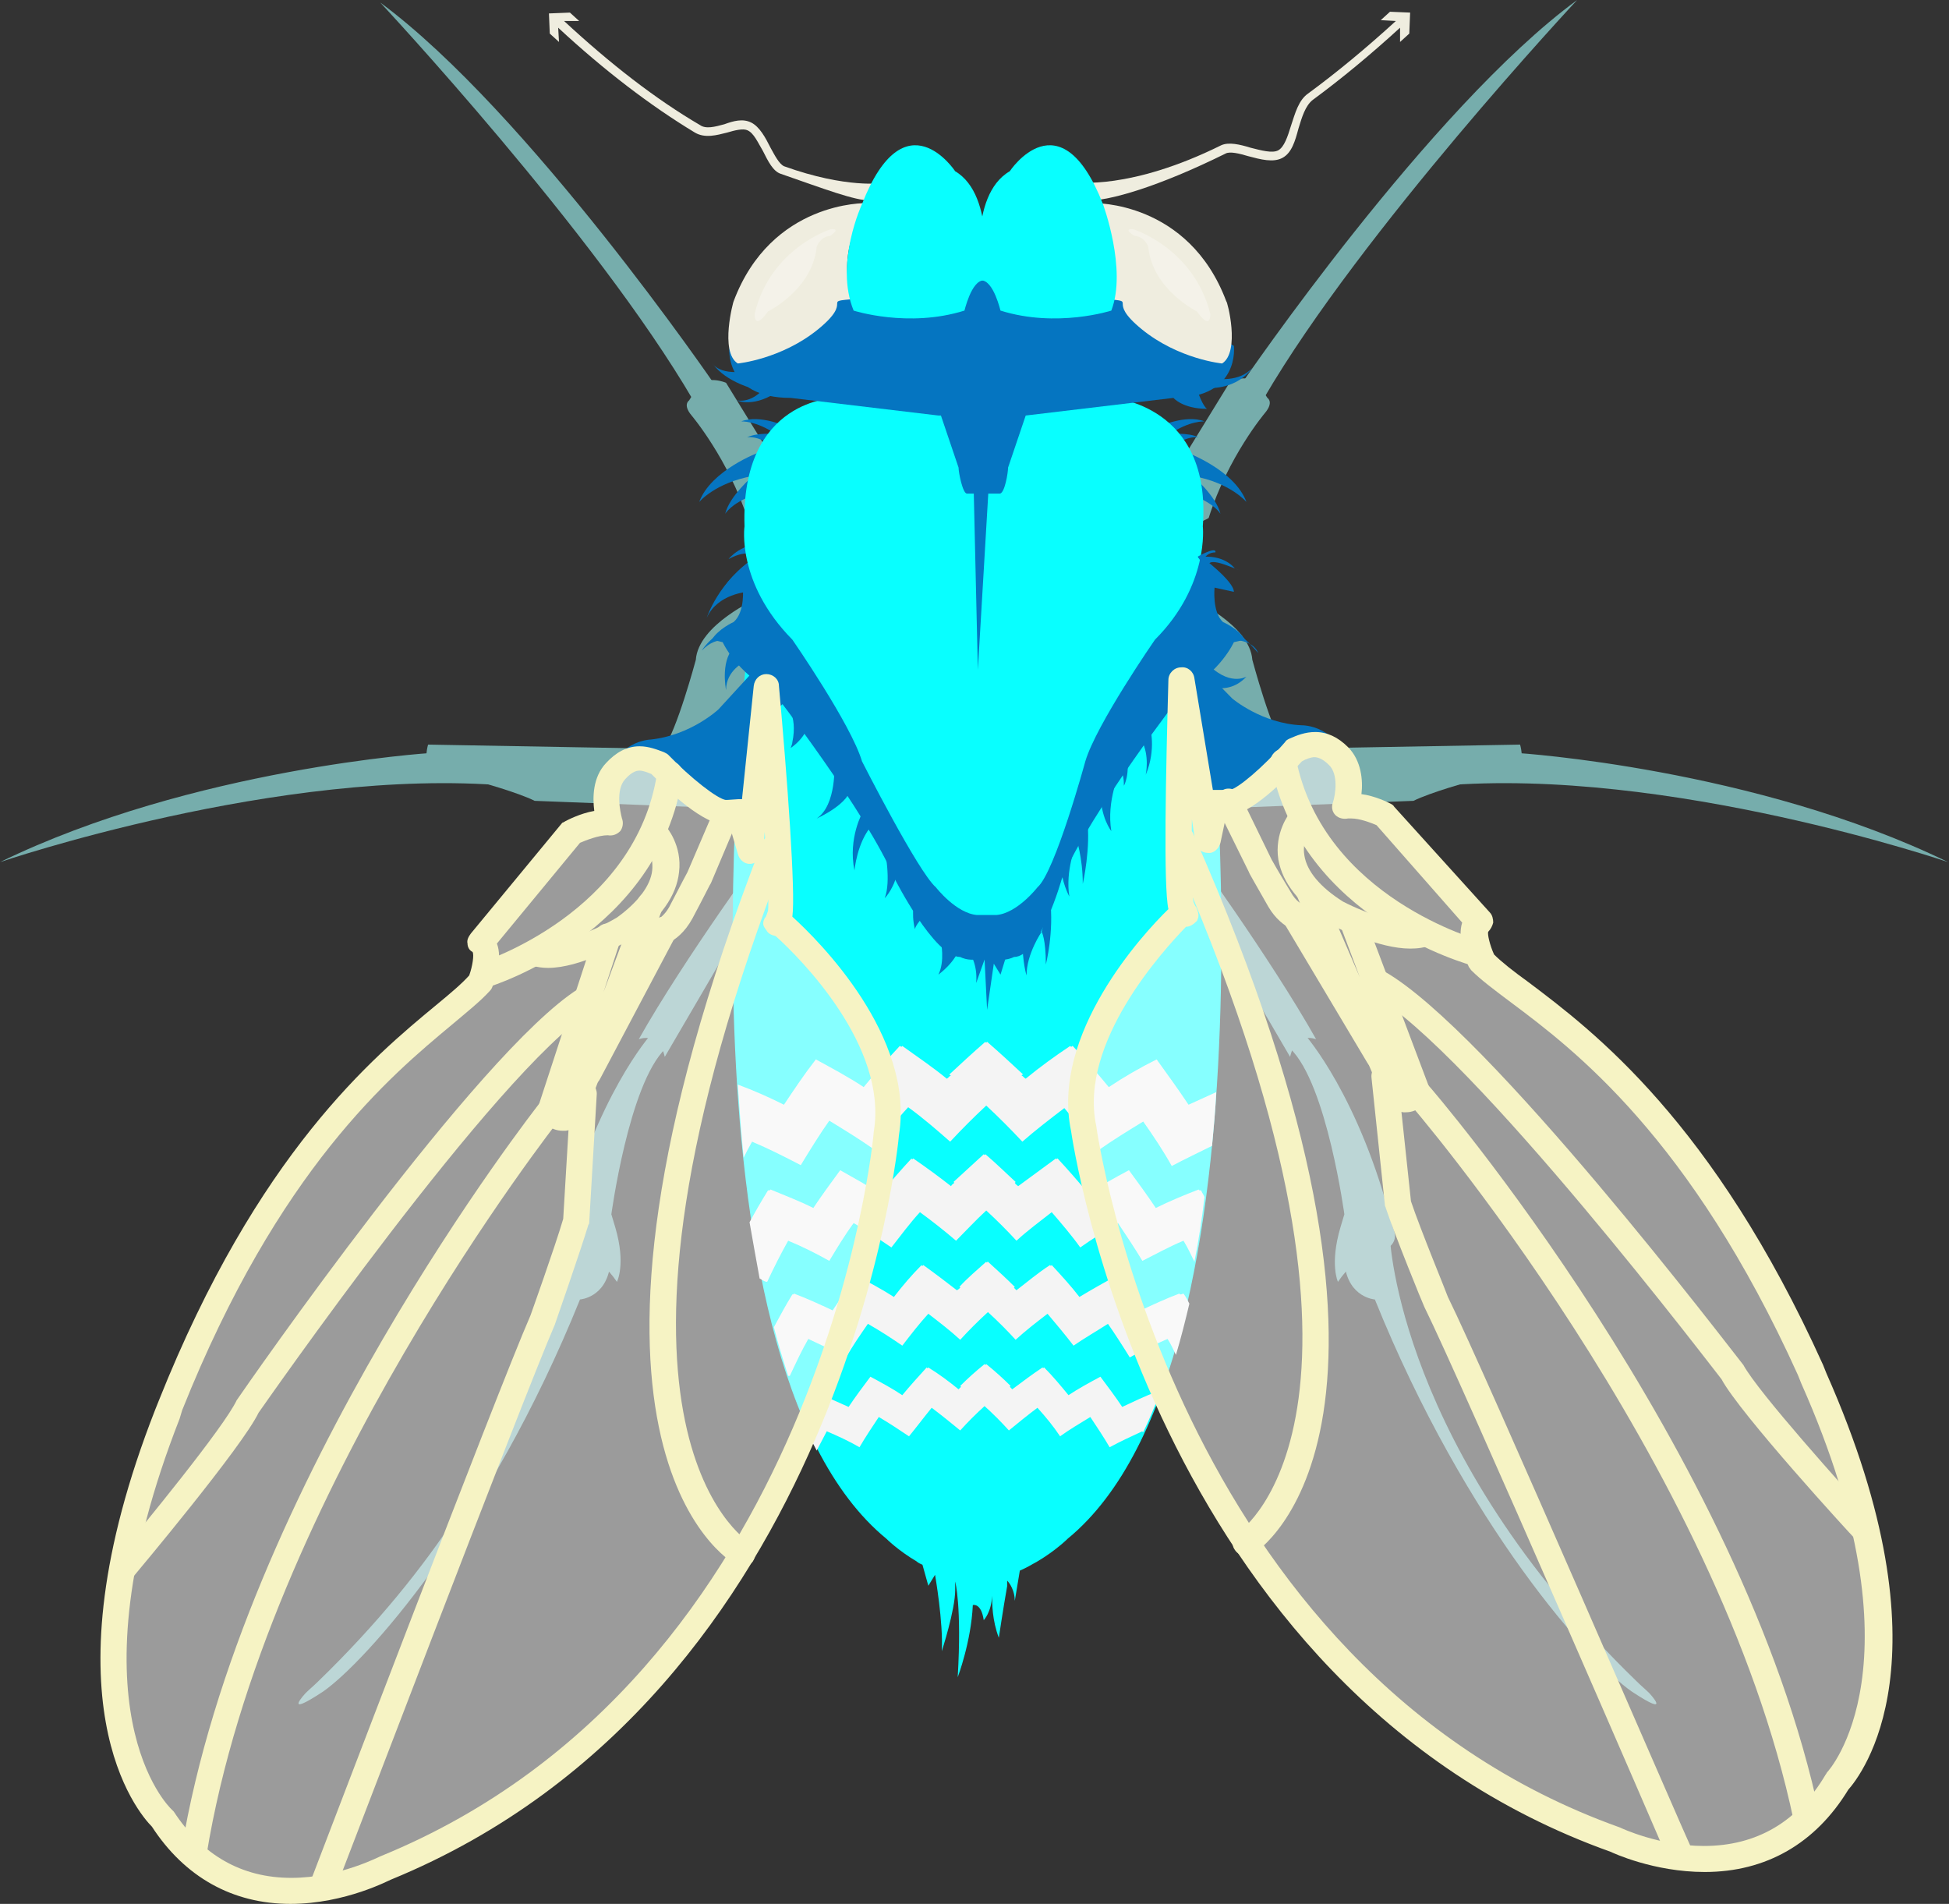<!-- Generator: Adobe Illustrator 23.0.1, SVG Export Plug-In  -->
<svg version="1.1" xmlns="http://www.w3.org/2000/svg" xmlns:xlink="http://www.w3.org/1999/xlink" x="0px" y="0px" width="23.22px"
	 height="22.68px" viewBox="0 0 23.22 22.68" style="enable-background:new 0 0 23.22 22.68;" xml:space="preserve">
<rect x="0" y="0" width="23.22" height="22.68" fill="#333333" stroke="none"/>
<style type="text/css">
	.st0{fill:#76ADAC;}
	.st1{fill:#08FFFF;}
	.st2{fill:#0575C1;}
	.st3{fill:#EFEDDF;}
	.st4{fill:#F4EA1C;}
	.st5{fill:#F4F4F4;}
	.st6{opacity:0.3;fill:#FFFFFF;}
	.st7{fill:#F6F3C4;}
</style>
<defs>
</defs>
<g>
	<path class="st0" d="M14.19,7.13c0,0,0.7,0.31,0.73,0.73c0,0,0.23,0.86,0.39,1.06l2.8-0.05c0,0,0.05,0.16,0,0.34l-0.6,0.1
		c0,0-0.47,0.13-0.67,0.23l-2.07,0.08c0,0-0.29-0.1-0.34-0.46l-0.36-1.87C14.06,7.29,13.99,7.03,14.19,7.13z"/>
	<path class="st0" d="M18.08,8.97c0,0,2.83,0.18,5.13,1.3c0,0-3.34-1.14-6.04-0.91C17.17,9.36,15.88,9.05,18.08,8.97z"/>
	<path class="st0" d="M9.02,7.13c0,0-0.7,0.31-0.73,0.73c0,0-0.23,0.86-0.39,1.06l-2.8-0.05c0,0-0.05,0.16,0,0.34l0.6,0.1
		c0,0,0.47,0.13,0.67,0.23l2.07,0.08c0,0,0.29-0.1,0.34-0.46l0.36-1.87C9.15,7.29,9.23,7.03,9.02,7.13z"/>
	<path class="st0" d="M5.13,8.97c0,0-2.83,0.18-5.13,1.3c0,0,3.34-1.14,6.04-0.91C6.04,9.36,7.34,9.05,5.13,8.97z"/>
	<path class="st0" d="M6.86,14.91c0,0,0.26,0.02,0.49,0.36c0,0,0.11-0.21-0.02-0.65c-0.13-0.44-0.05-0.13-0.05-0.13
		s0.21-1.58,0.65-2c0,0,0.26-0.49-0.18-0.16c0,0-0.65,0.73-1.04,2.28C6.7,14.62,6.57,14.83,6.86,14.91z"/>
	<path class="st0" d="M7.61,12.38c0,0,0.24-0.1,0.31,0.21c0,0,0.99-1.69,1.37-2.36c0,0,0.43-0.64-0.15-0.16
		C9.14,10.07,8.15,11.42,7.61,12.38z"/>
	<path class="st0" d="M6.73,14.75c0,0-0.1,2.53-2.94,5.28c-0.05,0.05-0.1,0.09-0.15,0.14c0,0-0.29,0.31,0.21-0.02
		c0.49-0.34,1.97-1.97,3.06-4.67c0,0,0.31-0.02,0.36-0.41C7.27,15.06,7.25,14.34,6.73,14.75z"/>
	<path class="st0" d="M16.43,14.91c0,0-0.26,0.02-0.49,0.36c0,0-0.1-0.21,0.03-0.65c0.13-0.44,0.05-0.13,0.05-0.13
		s-0.21-1.58-0.65-2c0,0-0.26-0.49,0.18-0.16c0,0,0.65,0.73,1.04,2.28C16.59,14.62,16.72,14.83,16.43,14.91z"/>
	<path class="st0" d="M15.68,12.38c0,0-0.24-0.1-0.31,0.21c0,0-0.99-1.69-1.37-2.36c0,0-0.43-0.64,0.15-0.16
		C14.16,10.07,15.14,11.42,15.68,12.38z"/>
	<path class="st0" d="M16.56,14.75c0,0,0.1,2.53,2.94,5.28c0.05,0.05,0.1,0.09,0.15,0.14c0,0,0.29,0.31-0.21-0.02
		c-0.49-0.34-1.97-1.97-3.06-4.67c0,0-0.31-0.02-0.36-0.41C16.02,15.06,16.05,14.34,16.56,14.75z"/>
	<path class="st0" d="M9.32,5.65L8.65,4.56c0,0-0.23-0.1-0.34,0.05l-0.1,0.16c0,0-0.08,0.05,0.03,0.18c0,0,0.44,0.52,0.67,1.24
		C8.91,6.2,9.58,6.58,9.32,5.65z"/>
	<path class="st0" d="M8.52,4.59c0,0-2.23-3.26-3.99-4.56c0,0,2.57,2.75,3.73,4.74C8.26,4.77,8.67,5.13,8.52,4.59z"/>
	<path class="st0" d="M13.99,5.63l0.67-1.09c0,0,0.23-0.1,0.34,0.05l0.1,0.15c0,0,0.08,0.05-0.03,0.18c0,0-0.44,0.52-0.67,1.25
		C14.41,6.17,13.73,6.56,13.99,5.63z"/>
	<path class="st0" d="M14.8,4.56c0,0,2.23-3.27,3.99-4.56c0,0-2.57,2.75-3.73,4.74C15.06,4.74,14.64,5.11,14.8,4.56z"/>
	<path class="st1" d="M14.38,7.78l-2.74,0.11L8.9,7.78c0,0-0.96,8.4,1.66,10.55c0,0,0.14,0.14,0.36,0.27
		c0.02,0.02,0.05,0.03,0.07,0.04l0.07,0.25l0.08-0.13c0,0,0.1,0.57,0.08,0.91c0,0,0.16-0.49,0.16-0.73c0-0.05,0-0.08,0-0.1
		c0,0,0.08,0.29,0.03,1.14c0,0,0.16-0.42,0.18-0.86c0,0,0.1-0.03,0.13,0.18c0,0,0.09-0.09,0.1-0.29c0,0.09,0,0.29,0.08,0.5
		c0,0,0.05-0.34,0.1-0.62C12,18.87,12,18.85,12,18.83c0.03,0.03,0.09,0.12,0.09,0.24l0.06-0.36c0.07-0.03,0.14-0.07,0.21-0.11
		c0.22-0.13,0.36-0.27,0.36-0.27C15.34,16.18,14.38,7.78,14.38,7.78z"/>
	<path class="st2" d="M8.91,7.05c0,0-0.36,0.02-0.49,0.31c0,0,0.14-0.44,0.59-0.73c0,0-0.09-0.1-0.33,0.03c0,0,0.16-0.21,0.47-0.18
		L8.91,7.05z"/>
	<path class="st2" d="M14.14,5.39c0,0,0.57,0.21,0.71,0.59c0,0-0.19-0.23-0.64-0.31c0,0,0.28,0.24,0.33,0.45
		c0,0-0.07-0.12-0.31-0.21L14.14,5.39z"/>
	<path class="st2" d="M13.79,5.09c0,0,0.33-0.16,0.56-0.07c0,0-0.18-0.01-0.41,0.15c0,0,0.22-0.02,0.34,0.04
		c0,0-0.08-0.02-0.22,0.05L13.79,5.09z"/>
	<path class="st2" d="M9.04,5.39c0,0-0.57,0.21-0.71,0.59c0,0,0.19-0.23,0.64-0.31c0,0-0.28,0.24-0.33,0.45c0,0,0.07-0.12,0.31-0.21
		L9.04,5.39z"/>
	<path class="st2" d="M9.39,5.09c0,0-0.33-0.16-0.56-0.07c0,0,0.18-0.01,0.41,0.15c0,0-0.22-0.02-0.34,0.04c0,0,0.08-0.02,0.22,0.05
		L9.39,5.09z"/>
	<path class="st3" d="M10.52,2.18c0,0-0.43,0.07-1.18-0.2C9.28,1.95,9.23,1.85,9.18,1.76c-0.06-0.12-0.13-0.25-0.23-0.3
		C8.85,1.41,8.74,1.44,8.63,1.48C8.52,1.51,8.41,1.54,8.34,1.49C7.81,1.18,7.27,0.76,6.72,0.25L6.9,0.25l-0.11-0.1L6.54,0.16
		L6.55,0.4l0.11,0.1L6.65,0.33c0.55,0.51,1.1,0.93,1.63,1.25C8.4,1.65,8.54,1.61,8.66,1.58c0.1-0.03,0.19-0.05,0.24-0.03
		C8.98,1.58,9.03,1.7,9.09,1.8C9.15,1.92,9.21,2.04,9.3,2.07c0.52,0.18,0.88,0.32,1.08,0.32c0.1,0,0.16-0.01,0.16-0.01L10.52,2.18z"
		/>
	<path class="st3" d="M16.56,0.14l-0.11,0.1l0.18,0.01c-0.35,0.32-0.7,0.61-1.04,0.86c-0.12,0.08-0.16,0.24-0.21,0.39
		c-0.04,0.13-0.08,0.25-0.15,0.29c-0.07,0.04-0.21,0-0.33-0.03c-0.13-0.04-0.26-0.07-0.35-0.03c-1.09,0.54-1.73,0.44-1.74,0.44
		L12.8,2.38c0.01,0,0.06,0.01,0.16,0.01c0.26,0,0.83-0.16,1.64-0.56c0.05-0.03,0.17,0,0.27,0.03c0.15,0.04,0.3,0.08,0.41,0.02
		c0.11-0.06,0.15-0.2,0.19-0.35c0.04-0.13,0.08-0.27,0.17-0.34c0.34-0.25,0.69-0.54,1.04-0.86L16.68,0.5l0.11-0.1l0.01-0.25
		L16.56,0.14z"/>
	<path class="st2" d="M14.57,7.41C14.44,7.29,14.47,7,14.47,7l0.23,0.05c0-0.13-0.39-0.42-0.39-0.42l-2.55,3.81L9,6.64
		c0,0-0.39,0.28-0.39,0.42L8.85,7c0,0,0.03,0.29-0.11,0.41c0,0-0.18,0.08-0.26,0.21l0.13,0.03c0,0,0.16,0.36,0.6,0.59
		c0,0,1.11,1.43,1.45,2.23c0,0,0.47,0.93,0.78,0.93c0,0,0.16,0.09,0.32-0.03c0.16,0.12,0.32,0.03,0.32,0.03
		c0.31,0,0.57-0.93,0.57-0.93c0.34-0.8,1.45-2.23,1.45-2.23c0.44-0.23,0.6-0.59,0.6-0.59l0.13-0.03
		C14.76,7.49,14.57,7.41,14.57,7.41z"/>
	<path class="st1" d="M13.25,4.74l-1.16-0.01l0-0.01L11.6,4.73l-0.48-0.01v0.01L9.96,4.74c0,0-1.14,0-1.09,1.53
		c0,0-0.1,0.67,0.57,1.35c0,0,0.7,1.01,0.83,1.45c0,0,0.67,1.32,0.88,1.5c0,0,0.24,0.31,0.49,0.33v0h0.03h0.17h0.03v0
		c0.25-0.02,0.49-0.33,0.49-0.33c0.21-0.18,0.57-1.5,0.57-1.5c0.13-0.44,0.83-1.45,0.83-1.45c0.65-0.65,0.57-1.35,0.57-1.35
		C14.44,4.82,13.25,4.74,13.25,4.74z"/>
	<path class="st2" d="M14.7,4.12l-1.56-0.93l-1.01-0.06l0-0.05L11.7,3.11l-0.44-0.02l0,0.05l-1.01,0.06L8.69,4.12
		c0,0-0.08,0.62,0.73,0.62l1.76,0.21h0.03l0.21,0.62c0,0.06,0.05,0.31,0.1,0.31h0.39c0.06,0,0.1-0.25,0.1-0.31l0.21-0.62l0,0
		l1.76-0.21C14.78,4.74,14.7,4.12,14.7,4.12z"/>
	<path class="st3" d="M8.79,4.33c0,0,0.52-0.05,0.96-0.41c0.44-0.36,0.01-0.32,0.44-0.36c0,0-0.29-0.36,0.13-1.14
		c0,0-1.13-0.03-1.58,1.17C8.74,3.58,8.57,4.19,8.79,4.33z"/>
	<path class="st3" d="M14.56,4.33c0,0-0.52-0.05-0.96-0.41c-0.44-0.36-0.01-0.32-0.44-0.36c0,0,0.29-0.36-0.13-1.14
		c0,0,1.13-0.03,1.58,1.17C14.62,3.58,14.78,4.19,14.56,4.33z"/>
	<path class="st1" d="M11.72,3.34c0,0,0.15-1.01-0.34-1.3c0,0-0.6-0.91-1.11,0.39c0,0-0.33,0.71-0.1,1.27c0,0,0.65,0.21,1.32,0
		C11.49,3.71,11.57,3.34,11.72,3.34z"/>
	<path class="st1" d="M11.69,3.34c0,0-0.16-1.01,0.34-1.3c0,0,0.6-0.91,1.11,0.39c0,0,0.29,0.78,0.1,1.27c0,0-0.65,0.21-1.32,0
		C11.92,3.71,11.84,3.34,11.69,3.34z"/>
	<path class="st4" d="M9.78,11.7"/>
	<path class="st5" d="M9.54,13.88L9.54,13.88L9.54,13.88c0.11-0.18,0.22-0.36,0.34-0.53c0.18,0.11,0.36,0.22,0.53,0.34c0,0,0,0,0,0
		v0c0.13-0.17,0.26-0.34,0.41-0.5c0.18,0.13,0.34,0.27,0.5,0.41v0v0c0.14-0.15,0.28-0.29,0.43-0.43c0.15,0.14,0.29,0.28,0.43,0.43v0
		c0,0,0,0,0,0c0.16-0.14,0.33-0.27,0.5-0.4c0.14,0.17,0.28,0.33,0.41,0.5l0,0v0c0.17-0.12,0.35-0.23,0.53-0.34
		c0.12,0.17,0.24,0.35,0.34,0.53h0l0,0c0.15-0.08,0.32-0.16,0.48-0.24c0.02-0.21,0.04-0.43,0.05-0.64c-0.11,0.05-0.22,0.1-0.33,0.15
		c-0.12-0.18-0.25-0.36-0.38-0.54h0l0,0c-0.2,0.1-0.39,0.21-0.57,0.33c-0.14-0.17-0.28-0.33-0.43-0.49c-0.01,0-0.01,0.01-0.02,0.01
		c0,0-0.01-0.01-0.01-0.01c-0.18,0.12-0.36,0.25-0.53,0.39c-0.02-0.01-0.03-0.03-0.05-0.04c0,0,0.01-0.01,0.02-0.01
		c-0.14-0.13-0.28-0.26-0.43-0.39c0,0-0.01,0.01-0.01,0.01c-0.01,0-0.01-0.01-0.01-0.01c-0.15,0.13-0.29,0.26-0.43,0.39
		c0,0,0.01,0.01,0.02,0.01c-0.02,0.01-0.03,0.03-0.05,0.04c-0.17-0.14-0.35-0.26-0.53-0.39c0,0-0.01,0.01-0.01,0.01
		c-0.01,0-0.01-0.01-0.02-0.01c-0.15,0.16-0.3,0.33-0.43,0.49c-0.18-0.12-0.37-0.22-0.57-0.33l0,0h0c-0.14,0.18-0.26,0.36-0.38,0.54
		c-0.18-0.09-0.36-0.17-0.55-0.24c0.02,0.29,0.04,0.58,0.07,0.87c0.03-0.06,0.06-0.12,0.1-0.19C9.15,13.68,9.35,13.78,9.54,13.88z"
		/>
	<path class="st5" d="M9.14,15.27C9.14,15.27,9.14,15.27,9.14,15.27c0.08-0.17,0.16-0.33,0.25-0.49c0.17,0.07,0.33,0.15,0.49,0.24
		l0,0h0c0.09-0.15,0.18-0.3,0.29-0.45c0.16,0.09,0.3,0.19,0.45,0.29h0l0,0c0.11-0.14,0.22-0.29,0.34-0.42
		c0.15,0.11,0.29,0.22,0.43,0.34l0,0c0,0,0,0,0,0c0.12-0.12,0.24-0.25,0.36-0.36c0.13,0.12,0.25,0.24,0.36,0.36c0,0,0,0,0,0l0,0
		c0.13-0.12,0.28-0.23,0.42-0.34c0.12,0.14,0.24,0.28,0.34,0.42c0,0,0,0,0,0l0,0c0.14-0.1,0.29-0.19,0.45-0.29
		c0.1,0.15,0.2,0.3,0.29,0.45c0,0,0,0,0,0h0c0.16-0.08,0.32-0.17,0.49-0.24c0.05,0.08,0.09,0.17,0.13,0.25
		c0.05-0.25,0.09-0.51,0.12-0.77c-0.01-0.03-0.03-0.05-0.04-0.08c0,0-0.01,0-0.02,0c0,0-0.01-0.01-0.01-0.01
		c-0.18,0.07-0.35,0.14-0.51,0.22c-0.1-0.15-0.21-0.3-0.32-0.45v0c0,0,0,0,0,0c-0.17,0.09-0.33,0.18-0.48,0.28
		c-0.12-0.14-0.24-0.28-0.37-0.42c0,0-0.01,0-0.01,0.01c0,0-0.01-0.01-0.01-0.01c-0.15,0.11-0.3,0.22-0.45,0.33
		c-0.01-0.01-0.03-0.02-0.04-0.04c0,0,0.01-0.01,0.01-0.01c-0.12-0.11-0.23-0.22-0.36-0.33c0,0-0.01,0.01-0.01,0.01
		c0,0-0.01-0.01-0.01-0.01c-0.12,0.11-0.24,0.22-0.36,0.33c0,0,0.01,0.01,0.01,0.01c-0.01,0.01-0.03,0.02-0.04,0.04
		c-0.14-0.11-0.29-0.22-0.45-0.33c0,0-0.01,0.01-0.01,0.01c-0.01,0-0.01-0.01-0.01-0.01c-0.13,0.14-0.25,0.28-0.37,0.42
		c-0.16-0.1-0.32-0.19-0.48-0.28v0l0,0c-0.11,0.15-0.22,0.3-0.32,0.45c-0.16-0.08-0.34-0.15-0.51-0.22c0,0-0.01,0.01-0.01,0.01
		c0,0-0.01,0-0.02,0c-0.08,0.13-0.15,0.25-0.22,0.38c0.04,0.23,0.08,0.45,0.12,0.67C9.1,15.26,9.12,15.27,9.14,15.27L9.14,15.27z"/>
	<path class="st5" d="M14.06,15.42c0,0-0.01-0.01-0.01-0.01c-0.16,0.06-0.31,0.13-0.46,0.2c-0.09-0.14-0.19-0.27-0.29-0.41l0,0h0
		c-0.15,0.08-0.29,0.16-0.44,0.25c-0.1-0.13-0.21-0.25-0.33-0.38c0,0-0.01,0.01-0.01,0.01c0,0-0.01-0.01-0.01-0.01
		c-0.14,0.09-0.27,0.2-0.4,0.3c-0.01-0.01-0.02-0.02-0.03-0.03c0,0,0.01-0.01,0.01-0.01c-0.1-0.1-0.21-0.2-0.32-0.3
		c0,0-0.01,0-0.01,0.01c0,0-0.01,0-0.01-0.01c-0.11,0.1-0.22,0.19-0.32,0.3c0,0,0.01,0,0.01,0.01c-0.01,0.01-0.02,0.02-0.04,0.03
		c-0.13-0.1-0.26-0.2-0.4-0.3c0,0-0.01,0.01-0.01,0.01c0,0-0.01,0-0.01-0.01c-0.12,0.12-0.23,0.25-0.33,0.38
		c-0.14-0.09-0.29-0.17-0.44-0.25c0,0,0,0,0,0l0,0c-0.1,0.14-0.2,0.27-0.29,0.41c-0.15-0.07-0.3-0.14-0.46-0.2
		c0,0-0.01,0.01-0.01,0.01c0,0-0.01,0-0.01,0c-0.08,0.13-0.15,0.26-0.22,0.39c0.05,0.2,0.11,0.39,0.17,0.58c0.01,0,0.01,0,0.02,0
		l0,0h0c0.07-0.15,0.14-0.3,0.22-0.44c0.15,0.07,0.3,0.14,0.45,0.22l0,0l0,0c0.08-0.14,0.17-0.27,0.26-0.4
		c0.14,0.08,0.28,0.17,0.41,0.26h0l0,0c0.1-0.13,0.2-0.26,0.31-0.38c0.13,0.1,0.26,0.2,0.38,0.31l0,0l0,0
		c0.1-0.11,0.21-0.22,0.33-0.33c0.12,0.11,0.23,0.22,0.33,0.33h0l0,0c0.12-0.11,0.25-0.21,0.38-0.31c0.11,0.13,0.21,0.25,0.31,0.38
		l0,0l0,0c0.13-0.09,0.27-0.17,0.41-0.26c0.09,0.13,0.18,0.27,0.26,0.4l0,0l0,0c0.14-0.08,0.29-0.15,0.45-0.22
		c0.04,0.06,0.07,0.13,0.1,0.19c0.06-0.2,0.11-0.4,0.16-0.61c-0.02-0.04-0.04-0.08-0.07-0.12C14.07,15.42,14.07,15.42,14.06,15.42z"
		/>
	<path class="st5" d="M13.79,16.59c0,0,0,0-0.01-0.01c-0.14,0.05-0.28,0.12-0.41,0.18c-0.08-0.12-0.17-0.24-0.26-0.36l0,0l0,0
		c-0.13,0.07-0.26,0.14-0.38,0.22c-0.09-0.11-0.19-0.23-0.29-0.33c0,0-0.01,0-0.01,0.01c0,0-0.01-0.01-0.01-0.01
		c-0.12,0.08-0.24,0.17-0.36,0.26c-0.01-0.01-0.02-0.02-0.03-0.03c0,0,0.01-0.01,0.01-0.01c-0.09-0.09-0.19-0.18-0.29-0.26
		c0,0-0.01,0.01-0.01,0.01c0,0-0.01-0.01-0.01-0.01c-0.1,0.08-0.2,0.17-0.29,0.26c0,0,0.01,0.01,0.01,0.01
		c-0.01,0.01-0.02,0.02-0.03,0.03c-0.11-0.09-0.23-0.18-0.36-0.26c0,0-0.01,0.01-0.01,0.01c0,0-0.01-0.01-0.01-0.01
		c-0.1,0.11-0.2,0.22-0.29,0.33c-0.12-0.08-0.25-0.15-0.38-0.22l0,0l0,0c-0.09,0.12-0.18,0.24-0.26,0.36
		c-0.13-0.06-0.27-0.12-0.41-0.18c0,0.01-0.01,0.01-0.01,0.01c0,0-0.01,0-0.01,0c-0.05,0.09-0.1,0.17-0.15,0.26
		c0.06,0.15,0.13,0.3,0.2,0.43c0.04-0.08,0.08-0.15,0.12-0.23c0.14,0.06,0.27,0.12,0.39,0.19h0l0,0c0.07-0.12,0.15-0.24,0.23-0.36
		c0.12,0.07,0.24,0.15,0.36,0.23v0v0c0.09-0.11,0.18-0.23,0.27-0.34c0.12,0.09,0.23,0.18,0.34,0.27c0,0,0,0,0,0l0,0
		c0.09-0.1,0.19-0.2,0.29-0.29c0.1,0.09,0.2,0.19,0.29,0.29h0l0,0c0.11-0.09,0.22-0.18,0.34-0.27c0.1,0.11,0.19,0.22,0.27,0.34v0v0
		c0.11-0.08,0.23-0.15,0.36-0.23c0.08,0.12,0.16,0.24,0.23,0.36l0,0l0,0c0.13-0.07,0.26-0.13,0.39-0.19c0,0,0,0.01,0.01,0.01
		c0.07-0.14,0.13-0.29,0.19-0.44c-0.01-0.01-0.01-0.03-0.02-0.04C13.8,16.58,13.8,16.59,13.79,16.59z"/>
	<path class="st2" d="M14.25,8.11c0,0-0.18,0.21-0.1,0.49c0,0-0.21,0.02-0.21-0.29L14.25,8.11z"/>
	<path class="st2" d="M13.7,8.66c0,0,0.08,0.26-0.05,0.57c0,0,0.05-0.23-0.05-0.41L13.7,8.66z"/>
	<path class="st2" d="M14.25,8.11c0,0,0.34,0.23,0.6-0.05c0,0-0.21,0.13-0.49-0.18L14.25,8.11z"/>
	<path class="st2" d="M14.4,6.74c0,0-0.03-0.1,0.23,0c0.26,0.1,0.08,0.03,0.08,0.03s-0.13-0.18-0.44-0.13L14.4,6.74z"/>
	<path class="st2" d="M14.32,6.71c0,0,0.03-0.13,0.16-0.13c0,0,0.03-0.08-0.21,0.05L14.32,6.71z"/>
	<path class="st2" d="M13.34,9.2c0,0-0.16,0.34-0.1,0.7c0,0-0.13-0.16-0.13-0.47L13.34,9.2z"/>
	<path class="st2" d="M13.34,9.2c0,0,0.05-0.03,0.05,0.16c0,0,0.08-0.13,0.03-0.42C13.36,8.66,13.34,9.2,13.34,9.2z"/>
	<path class="st2" d="M14.63,7.62c0,0,0.29-0.02,0.36,0.16c0,0-0.29-0.36-0.55-0.39L14.63,7.62z"/>
	<path class="st2" d="M12.82,10.06c0,0-0.13,0.31-0.08,0.62c0,0-0.1-0.18-0.1-0.39L12.82,10.06z"/>
	<path class="st2" d="M12.82,9.98c0,0,0.08,0.23,0.08,0.55c0,0,0.1-0.44,0.05-0.78L12.82,9.98z"/>
	<path class="st2" d="M12.41,11.1c0,0-0.18,0.26-0.18,0.52c0,0-0.05-0.15-0.05-0.44L12.41,11.1z"/>
	<path class="st2" d="M12.41,11.1c0,0,0.05,0.08,0.05,0.39c0,0,0.1-0.39,0.05-0.78L12.41,11.1z"/>
	<path class="st2" d="M9.27,8.29c0,0-0.36-0.23-0.57,0.26c0,0,0.1-0.54,0.39-0.54L9.27,8.29z"/>
	<path class="st2" d="M8.7,7.67c0,0-0.13-0.13-0.34,0.08c0,0,0.16-0.26,0.42-0.26L8.7,7.67z"/>
	<path class="st2" d="M9.35,8.37c0,0,0.16,0.14,0.09,0.47c0,0.02-0.01,0.04-0.02,0.07c0,0,0.21-0.13,0.23-0.36L9.35,8.37z"/>
	<path class="st2" d="M9.35,8.37c0,0-0.16,0.08-0.16,0.34c0,0-0.13-0.44,0.08-0.54L9.35,8.37z"/>
	<path class="st2" d="M9.94,9.1c0,0,0.03,0.49-0.21,0.65c0,0,0.41-0.18,0.41-0.39L9.94,9.1z"/>
	<path class="st2" d="M10.28,9.67c0,0-0.18,0.31-0.1,0.7c0,0,0.03-0.34,0.21-0.54L10.28,9.67z"/>
	<path class="st2" d="M10.54,10.11c0,0,0.08,0.39,0,0.59c0,0,0.13-0.13,0.16-0.36L10.54,10.11z"/>
	<path class="st2" d="M10.9,10.73c0,0-0.05,0.13,0,0.34c0,0,0-0.05,0.13-0.18L10.9,10.73z"/>
	<path class="st2" d="M11.21,11.22c0,0,0.05,0.23-0.03,0.39c0,0,0.21-0.15,0.26-0.34L11.21,11.22z"/>
	<path class="st2" d="M8.88,7.88c0,0-0.23,0.1-0.23,0.34c0,0-0.08-0.39,0.13-0.54L8.88,7.88z"/>
	<path class="st2" d="M9.01,4.64c0,0-0.36-0.08-0.52-0.31c0,0,0.08,0.16,0.47,0.08L9.01,4.64z"/>
	<path class="st2" d="M9.09,4.64c0,0-0.13,0.16-0.31,0.13c0,0,0.21,0.1,0.52-0.13H9.09z"/>
	<path class="st2" d="M14.48,4.51c0,0,0.29,0.05,0.44-0.13c0,0-0.18,0.31-0.67,0.23L14.48,4.51z"/>
	<path class="st2" d="M13.98,4.74c0,0,0.11,0.13,0.4,0.13c0,0-0.05-0.02-0.13-0.26L13.98,4.74z"/>
	<polygon class="st2" points="11.6,5.81 11.65,7.98 11.78,5.78 	"/>
	<path class="st2" d="M11.55,11.35c0,0,0.1,0.13,0.08,0.36l0.1-0.28l0.03,0.6l0.08-0.55l0.08,0.13l0.08-0.26H11.55z"/>
	<path class="st6" d="M13.5,2.73c0,0,0.72,0.22,0.92,1.01c0,0,0.01,0.21-0.16-0.03c0,0-0.53-0.26-0.58-0.77c0,0-0.04-0.12-0.16-0.13
		C13.51,2.81,13.37,2.72,13.5,2.73z"/>
	<path class="st6" d="M9.9,2.73c0,0-0.72,0.22-0.91,1.01c0,0-0.01,0.21,0.16-0.03c0,0,0.53-0.26,0.58-0.77c0,0,0.04-0.12,0.16-0.13
		C9.89,2.81,10.03,2.72,9.9,2.73z"/>
	<g>
		<path class="st2" d="M14.49,9.58l-0.11,0.35l-0.25-1.09c0,0,0.02-0.69-0.15-1.06c-0.17-0.37-0.01-0.06-0.01-0.06
			s-0.09-0.26,0.13,0.01l0.58,0.59c0,0,0.35,0.3,0.83,0.32c0,0,0.44-0.01,0.56,0.52c0,0-0.39-0.68-0.78-0.05
			c0,0-0.36,0.33-0.48,0.38C14.8,9.48,14.6,9.62,14.49,9.58z"/>
		<g>
			<path class="st6" d="M14.07,8.09c0,0-0.08,2.55-0.01,2.71c0.07,0.16,0.03,0.06,0.03,0.06s-1.44,1.34-1.18,2.58
				c0,0,0.86,6.51,6.34,8.47c0,0,1.75,0.84,2.64-0.7c0,0,1.28-1.29-0.28-4.81c-0.01-0.03-0.03-0.06-0.04-0.09
				c-1.62-3.59-3.41-4.34-3.91-4.87c0,0-0.17-0.38-0.03-0.48L16.49,9.7c0,0-0.29-0.13-0.46-0.09c0,0,0.12-0.4-0.08-0.61
				c-0.21-0.21-0.37-0.14-0.52-0.07c0,0-0.55,0.63-0.78,0.62c-0.23-0.01-0.15-0.01-0.15-0.01l-0.1,0.46L14.07,8.09z"/>
			<path class="st6" d="M14.07,8.09c0,0-0.08,2.55-0.01,2.71c0.07,0.16,0.03,0.06,0.03,0.06s-1.44,1.34-1.18,2.58
				c0,0,0.86,6.51,6.34,8.47c0,0,1.75,0.84,2.64-0.7c0,0,1.28-1.29-0.28-4.81c-0.01-0.03-0.03-0.06-0.04-0.09
				c-1.62-3.59-3.41-4.34-3.91-4.87c0,0-0.17-0.38-0.03-0.48L16.49,9.7c0,0-0.29-0.13-0.46-0.09c0,0,0.12-0.4-0.08-0.61
				c-0.21-0.21-0.37-0.14-0.52-0.07c0,0-0.55,0.63-0.78,0.62c-0.23-0.01-0.15-0.01-0.15-0.01l-0.1,0.46L14.07,8.09z"/>
			<path class="st7" d="M20.31,22.3c-0.61,0-1.1-0.23-1.12-0.24c-5.49-1.96-6.42-8.53-6.43-8.59c-0.24-1.15,0.85-2.34,1.16-2.64
				c-0.06-0.28-0.03-1.62,0-2.73c0-0.08,0.07-0.15,0.15-0.15c0.08-0.01,0.15,0.05,0.16,0.13l0.22,1.33c0.01,0,0.02,0,0.03,0l0,0
				c0,0,0,0,0.01,0v0c0,0,0.01,0,0.01,0l0.15,0c0.09-0.01,0.4-0.27,0.66-0.57c0.01-0.02,0.03-0.03,0.05-0.04
				c0.09-0.04,0.19-0.08,0.31-0.08c0.14,0,0.27,0.06,0.39,0.18c0.16,0.16,0.18,0.4,0.16,0.56c0.16,0.02,0.32,0.1,0.34,0.11
				c0.02,0.01,0.04,0.02,0.05,0.04l1.14,1.26c0.03,0.03,0.04,0.08,0.04,0.12c-0.01,0.04-0.03,0.08-0.06,0.11
				c-0.01,0.03,0.02,0.16,0.07,0.27c0.09,0.09,0.23,0.2,0.41,0.33c0.77,0.58,2.2,1.66,3.51,4.56l0.04,0.1
				c1.51,3.41,0.41,4.79,0.26,4.96C21.63,21.96,21.04,22.3,20.31,22.3z M14.13,11.04c-0.27,0.28-1.28,1.38-1.07,2.37
				c0.01,0.08,0.92,6.46,6.24,8.36c0.02,0.01,0.47,0.22,1,0.22c0.63,0,1.12-0.29,1.45-0.85c0.01-0.01,0.01-0.02,0.02-0.03
				c0.01-0.01,1.18-1.28-0.31-4.63l-0.04-0.1c-1.28-2.83-2.67-3.88-3.42-4.44c-0.2-0.15-0.36-0.27-0.47-0.38
				c-0.01-0.01-0.02-0.03-0.03-0.04c-0.04-0.09-0.14-0.34-0.08-0.53L16.4,9.83c-0.07-0.03-0.2-0.08-0.3-0.08c-0.02,0-0.03,0-0.04,0
				c-0.05,0.01-0.11,0-0.15-0.04c-0.04-0.04-0.05-0.1-0.03-0.15c0.03-0.09,0.07-0.34-0.05-0.45c-0.08-0.08-0.14-0.09-0.17-0.09
				c-0.04,0-0.1,0.02-0.15,0.05c-0.19,0.21-0.61,0.64-0.87,0.64l-0.03,0l-0.07,0.33c-0.02,0.07-0.08,0.13-0.15,0.12
				c-0.07,0-0.14-0.05-0.15-0.13l-0.04-0.27c-0.01,0.52,0,0.91,0.02,0.99c0.01,0.01,0.01,0.03,0.02,0.04c0,0,0,0.01,0.01,0.01h0
				c0.03,0.08,0.04,0.11,0.01,0.17C14.22,11.01,14.18,11.04,14.13,11.04z"/>
			<path class="st7" d="M17.61,11.51c-0.01,0-0.03,0-0.04,0c-0.08-0.02-2.07-0.56-2.43-2.41c-0.02-0.08,0.04-0.16,0.12-0.18
				c0.08-0.02,0.17,0.04,0.18,0.12c0.33,1.66,2.19,2.16,2.21,2.17c0.08,0.02,0.13,0.11,0.11,0.19
				C17.74,11.47,17.68,11.51,17.61,11.51z"/>
			<path class="st7" d="M16.8,11.3c-0.37,0-0.85-0.24-0.96-0.29c-0.36-0.24-0.56-0.49-0.61-0.77c-0.05-0.32,0.13-0.55,0.14-0.56
				c0.05-0.07,0.15-0.08,0.22-0.02c0.07,0.05,0.08,0.15,0.02,0.21c0,0.01-0.1,0.14-0.07,0.32c0.03,0.19,0.19,0.38,0.46,0.55
				c0.27,0.14,0.74,0.31,0.91,0.23c0.08-0.04,0.17,0,0.21,0.08c0.04,0.08,0,0.17-0.08,0.21C16.97,11.29,16.89,11.3,16.8,11.3z"/>
			<path class="st7" d="M16.75,13.25c-0.01,0-0.02,0-0.03,0c-0.08-0.01-0.19-0.05-0.27-0.23l-1-2.35c-0.03-0.08,0-0.17,0.08-0.2
				c0.08-0.03,0.17,0,0.2,0.08l0.47,1.09l-0.23-0.61c-0.03-0.08,0.01-0.17,0.09-0.2c0.08-0.03,0.17,0.01,0.2,0.09l0.77,2.04
				c0.02,0.05,0.01,0.1-0.02,0.15C16.99,13.13,16.9,13.25,16.75,13.25z"/>
			<path class="st7" d="M16.42,12.74c-0.05,0-0.1-0.03-0.13-0.08L15.3,11c-0.04-0.07-0.02-0.17,0.05-0.21
				c0.07-0.04,0.17-0.02,0.21,0.05l0.98,1.66c0.04,0.07,0.02,0.17-0.05,0.21C16.47,12.73,16.44,12.74,16.42,12.74z"/>
			<path class="st7" d="M15.65,11.13c-0.12,0-0.37-0.04-0.54-0.33c-0.17-0.3-0.23-0.4-0.23-0.41L14.5,9.62
				c-0.04-0.08,0-0.17,0.07-0.21c0.08-0.04,0.17,0,0.21,0.07l0.37,0.76c0,0,0.06,0.11,0.23,0.39c0.11,0.2,0.28,0.18,0.29,0.18
				c0.08-0.01,0.16,0.04,0.18,0.13c0.01,0.08-0.04,0.16-0.12,0.18C15.72,11.12,15.69,11.13,15.65,11.13z"/>
			<path class="st7" d="M21.52,21.81c-0.07,0-0.14-0.05-0.15-0.12c-0.9-4.28-4.56-8.53-4.6-8.57c-0.06-0.07-0.05-0.16,0.02-0.22
				c0.06-0.06,0.16-0.05,0.22,0.02c0.04,0.04,3.75,4.35,4.67,8.71c0.02,0.08-0.04,0.17-0.12,0.18
				C21.54,21.81,21.53,21.81,21.52,21.81z"/>
			<path class="st7" d="M22.21,18.38c-0.04,0-0.08-0.02-0.11-0.05c-0.06-0.06-1.37-1.49-1.59-1.9c-0.02-0.02-2.98-3.92-4.17-4.59
				c-0.07-0.04-0.1-0.14-0.06-0.21c0.04-0.08,0.14-0.1,0.21-0.06c1.24,0.7,4.15,4.53,4.28,4.69c0.18,0.33,1.19,1.45,1.56,1.86
				c0.06,0.06,0.05,0.16-0.01,0.22C22.28,18.37,22.25,18.38,22.21,18.38z"/>
			<path class="st7" d="M20.02,22.26c-0.06,0-0.12-0.04-0.14-0.09c-0.02-0.06-2.46-5.69-2.91-6.6c-0.02-0.04-0.35-0.85-0.46-1.18
				c0-0.01-0.01-0.02-0.01-0.03l-0.16-1.52c-0.01-0.09,0.05-0.16,0.14-0.17c0.09-0.01,0.16,0.05,0.17,0.14l0.16,1.5
				c0.11,0.33,0.44,1.13,0.44,1.14c0.45,0.91,2.81,6.38,2.92,6.61c0.03,0.08,0,0.17-0.08,0.2C20.06,22.26,20.04,22.26,20.02,22.26z"
				/>
			<path class="st7" d="M14.84,18.53c-0.05,0-0.1-0.02-0.13-0.07c-0.05-0.07-0.02-0.17,0.05-0.21c0.03-0.02,2.14-1.5-0.82-8.19
				c-0.03-0.08,0-0.17,0.08-0.2c0.08-0.04,0.17,0,0.2,0.08c3.09,7,0.8,8.52,0.7,8.58C14.89,18.53,14.87,18.53,14.84,18.53z"/>
		</g>
	</g>
	<g>
		<path class="st2" d="M8.8,9.7l0.13,0.35l0.2-1.1c0,0-0.05-0.69,0.1-1.06c0.15-0.37,0.01-0.06,0.01-0.06s0.08-0.26-0.13,0.02
			L8.56,8.45c0,0-0.33,0.31-0.81,0.36c0,0-0.44,0.01-0.54,0.54c0,0,0.36-0.69,0.77-0.08c0,0,0.38,0.32,0.5,0.35
			C8.48,9.62,8.69,9.74,8.8,9.7z"/>
		<g>
			<path class="st6" d="M9.12,8.19c0,0,0.23,2.56,0.16,2.72c-0.06,0.16-0.02,0.06-0.02,0.06s1.5,1.27,1.3,2.53
				c0,0-0.57,6.55-5.95,8.75c0,0-1.71,0.92-2.67-0.58c0,0-1.34-1.23,0.06-4.81c0.01-0.03,0.03-0.07,0.04-0.1
				c1.46-3.66,3.21-4.49,3.69-5.04c0,0,0.15-0.39,0.01-0.48l1.08-1.32c0,0,0.28-0.15,0.46-0.12c0,0-0.14-0.39,0.06-0.61
				c0.2-0.22,0.36-0.15,0.52-0.09c0,0,0.58,0.6,0.81,0.58c0.23-0.02,0.15-0.01,0.15-0.01l0.12,0.46L9.12,8.19z"/>
			<path class="st6" d="M9.12,8.19c0,0,0.23,2.56,0.16,2.72c-0.06,0.16-0.02,0.06-0.02,0.06s1.5,1.27,1.3,2.53
				c0,0-0.57,6.55-5.95,8.75c0,0-1.71,0.92-2.67-0.58c0,0-1.34-1.23,0.06-4.81c0.01-0.03,0.03-0.07,0.04-0.1
				c1.46-3.66,3.21-4.49,3.69-5.04c0,0,0.15-0.39,0.01-0.48l1.08-1.32c0,0,0.28-0.15,0.46-0.12c0,0-0.14-0.39,0.06-0.61
				c0.2-0.22,0.36-0.15,0.52-0.09c0,0,0.58,0.6,0.81,0.58c0.23-0.02,0.15-0.01,0.15-0.01l0.12,0.46L9.12,8.19z"/>
			<path class="st7" d="M3.46,22.68c-0.69,0-1.26-0.32-1.65-0.92c-0.16-0.16-1.32-1.5,0.04-4.97l0.04-0.1
				c1.18-2.96,2.56-4.1,3.31-4.72c0.17-0.14,0.3-0.25,0.39-0.35c0.04-0.11,0.06-0.25,0.04-0.28c-0.04-0.02-0.06-0.06-0.06-0.1
				c-0.01-0.04,0.01-0.08,0.04-0.12l1.09-1.32C6.71,9.8,6.72,9.79,6.74,9.78c0.02-0.01,0.17-0.09,0.34-0.12
				c-0.02-0.16-0.02-0.4,0.14-0.57c0.12-0.13,0.25-0.2,0.4-0.2c0.11,0,0.21,0.04,0.29,0.07c0.02,0.01,0.04,0.02,0.05,0.03
				c0.27,0.28,0.59,0.53,0.69,0.54L8.8,9.52c0,0,0,0,0.01,0c0.01,0,0.02,0,0.02,0s0.01,0,0.01,0l0.14-1.35
				c0.01-0.08,0.07-0.14,0.15-0.14h0c0.08,0,0.15,0.06,0.15,0.14c0.1,1.11,0.2,2.46,0.16,2.75c0.32,0.29,1.46,1.43,1.27,2.6
				c0,0.05-0.64,6.65-6.05,8.87C4.65,22.39,4.12,22.68,3.46,22.68z M5.92,11.24c0.07,0.18-0.02,0.44-0.06,0.53
				c-0.01,0.02-0.02,0.03-0.03,0.04c-0.11,0.12-0.26,0.24-0.45,0.4c-0.72,0.6-2.06,1.71-3.21,4.59L2.14,16.9
				c-1.35,3.45-0.12,4.63-0.1,4.65c0.01,0.01,0.02,0.02,0.03,0.03c0.34,0.52,0.81,0.79,1.4,0.79c0.58,0,1.06-0.26,1.07-0.26
				c5.25-2.15,5.87-8.56,5.87-8.63c0.17-1.02-0.88-2.07-1.17-2.33c-0.05-0.01-0.09-0.03-0.11-0.07C9.09,11.03,9.08,11,9.11,10.94h0
				c0-0.01,0-0.01,0.01-0.01c0.01-0.02,0.02-0.05,0.03-0.08c0.01-0.07,0-0.44-0.04-0.94l-0.02,0.24c-0.01,0.07-0.07,0.13-0.14,0.14
				c-0.07,0.01-0.14-0.04-0.16-0.12L8.69,9.83l-0.02,0h0c-0.29,0-0.71-0.41-0.91-0.61c-0.05-0.02-0.1-0.04-0.14-0.04
				c-0.02,0-0.08,0-0.17,0.1C7.33,9.41,7.39,9.67,7.41,9.75C7.43,9.8,7.42,9.86,7.39,9.9C7.35,9.94,7.3,9.96,7.24,9.95
				c-0.11,0-0.26,0.06-0.33,0.09L5.92,11.24z"/>
			<path class="st7" d="M5.77,11.77c-0.07,0-0.13-0.04-0.15-0.11c-0.03-0.08,0.02-0.17,0.1-0.19c0.02-0.01,1.86-0.59,2.11-2.27
				C7.84,9.12,7.92,9.06,8,9.07c0.09,0.01,0.14,0.09,0.13,0.18c-0.28,1.86-2.24,2.49-2.32,2.51C5.8,11.77,5.78,11.77,5.77,11.77z"/>
			<path class="st7" d="M6.53,11.53c-0.07,0-0.14-0.01-0.2-0.03c-0.08-0.03-0.12-0.12-0.09-0.2c0.03-0.08,0.12-0.12,0.2-0.09
				c0.17,0.07,0.64-0.12,0.91-0.28c0.25-0.18,0.4-0.38,0.42-0.56c0.02-0.19-0.08-0.31-0.09-0.32C7.64,9.98,7.64,9.88,7.71,9.83
				c0.06-0.06,0.16-0.05,0.22,0.01c0.01,0.01,0.2,0.23,0.16,0.55c-0.03,0.28-0.22,0.55-0.56,0.79C7.41,11.25,6.91,11.53,6.53,11.53z
				"/>
			<path class="st7" d="M6.7,13.47c-0.14,0-0.24-0.11-0.26-0.14c-0.03-0.04-0.04-0.09-0.03-0.14l0.68-2.08
				c0.03-0.08,0.11-0.13,0.2-0.1c0.08,0.03,0.12,0.11,0.1,0.2l-0.2,0.61l0.41-1.1c0.03-0.08,0.12-0.12,0.2-0.09
				c0.08,0.03,0.12,0.12,0.09,0.2L7,13.22c-0.07,0.19-0.18,0.24-0.26,0.25C6.73,13.47,6.71,13.47,6.7,13.47z"/>
			<path class="st7" d="M7.01,12.94c-0.02,0-0.05,0-0.07-0.02c-0.08-0.04-0.1-0.13-0.06-0.21l0.9-1.71c0.04-0.08,0.13-0.1,0.21-0.06
				c0.08,0.04,0.1,0.13,0.06,0.21l-0.9,1.7C7.12,12.91,7.07,12.94,7.01,12.94z"/>
			<path class="st7" d="M7.69,11.3c-0.03,0-0.05,0-0.05,0c-0.08-0.01-0.14-0.09-0.13-0.17c0.01-0.08,0.09-0.15,0.17-0.13
				C7.7,11,7.86,11,7.97,10.81c0.16-0.31,0.22-0.42,0.22-0.42l0.33-0.77c0.03-0.08,0.12-0.11,0.2-0.08c0.08,0.03,0.11,0.12,0.08,0.2
				l-0.33,0.78c-0.01,0.01-0.06,0.12-0.22,0.42C8.07,11.27,7.8,11.3,7.69,11.3z"/>
			<path class="st7" d="M2.32,22.23c-0.01,0-0.02,0-0.03,0c-0.08-0.01-0.14-0.09-0.13-0.18c0.72-4.39,4.24-8.87,4.27-8.91
				c0.05-0.07,0.15-0.08,0.22-0.03c0.07,0.05,0.08,0.15,0.02,0.22c-0.03,0.04-3.51,4.46-4.21,8.77C2.46,22.18,2.4,22.23,2.32,22.23z
				"/>
			<path class="st7" d="M1.48,18.84c-0.04,0-0.07-0.01-0.1-0.03c-0.06-0.06-0.07-0.16-0.02-0.22c0.35-0.42,1.31-1.59,1.46-1.91
				c0.13-0.19,2.87-4.14,4.07-4.9c0.07-0.05,0.17-0.02,0.21,0.05c0.05,0.07,0.02,0.17-0.05,0.21c-1.15,0.73-3.94,4.75-3.97,4.79
				c-0.19,0.4-1.44,1.89-1.49,1.95C1.57,18.83,1.53,18.84,1.48,18.84z"/>
			<path class="st7" d="M3.85,22.62c-0.02,0-0.04,0-0.06-0.01c-0.08-0.03-0.12-0.12-0.09-0.2c0.09-0.23,2.21-5.8,2.62-6.74l0,0
				c0,0,0.29-0.81,0.39-1.15l0.09-1.51c0.01-0.09,0.08-0.15,0.16-0.14c0.09,0,0.15,0.08,0.15,0.16l-0.09,1.53
				c0,0.01,0,0.02-0.01,0.03c-0.1,0.33-0.39,1.16-0.4,1.19c-0.41,0.95-2.59,6.68-2.62,6.74C3.97,22.58,3.91,22.62,3.85,22.62z"/>
			<path class="st7" d="M8.85,18.66c-0.03,0-0.05-0.01-0.08-0.02c-0.1-0.05-2.46-1.47,0.31-8.6c0.03-0.08,0.12-0.12,0.2-0.09
				c0.08,0.03,0.12,0.12,0.09,0.2c-2.66,6.84-0.47,8.2-0.45,8.22c0.07,0.04,0.1,0.14,0.06,0.21C8.96,18.63,8.9,18.66,8.85,18.66z"/>
		</g>
	</g>
</g>
</svg>
